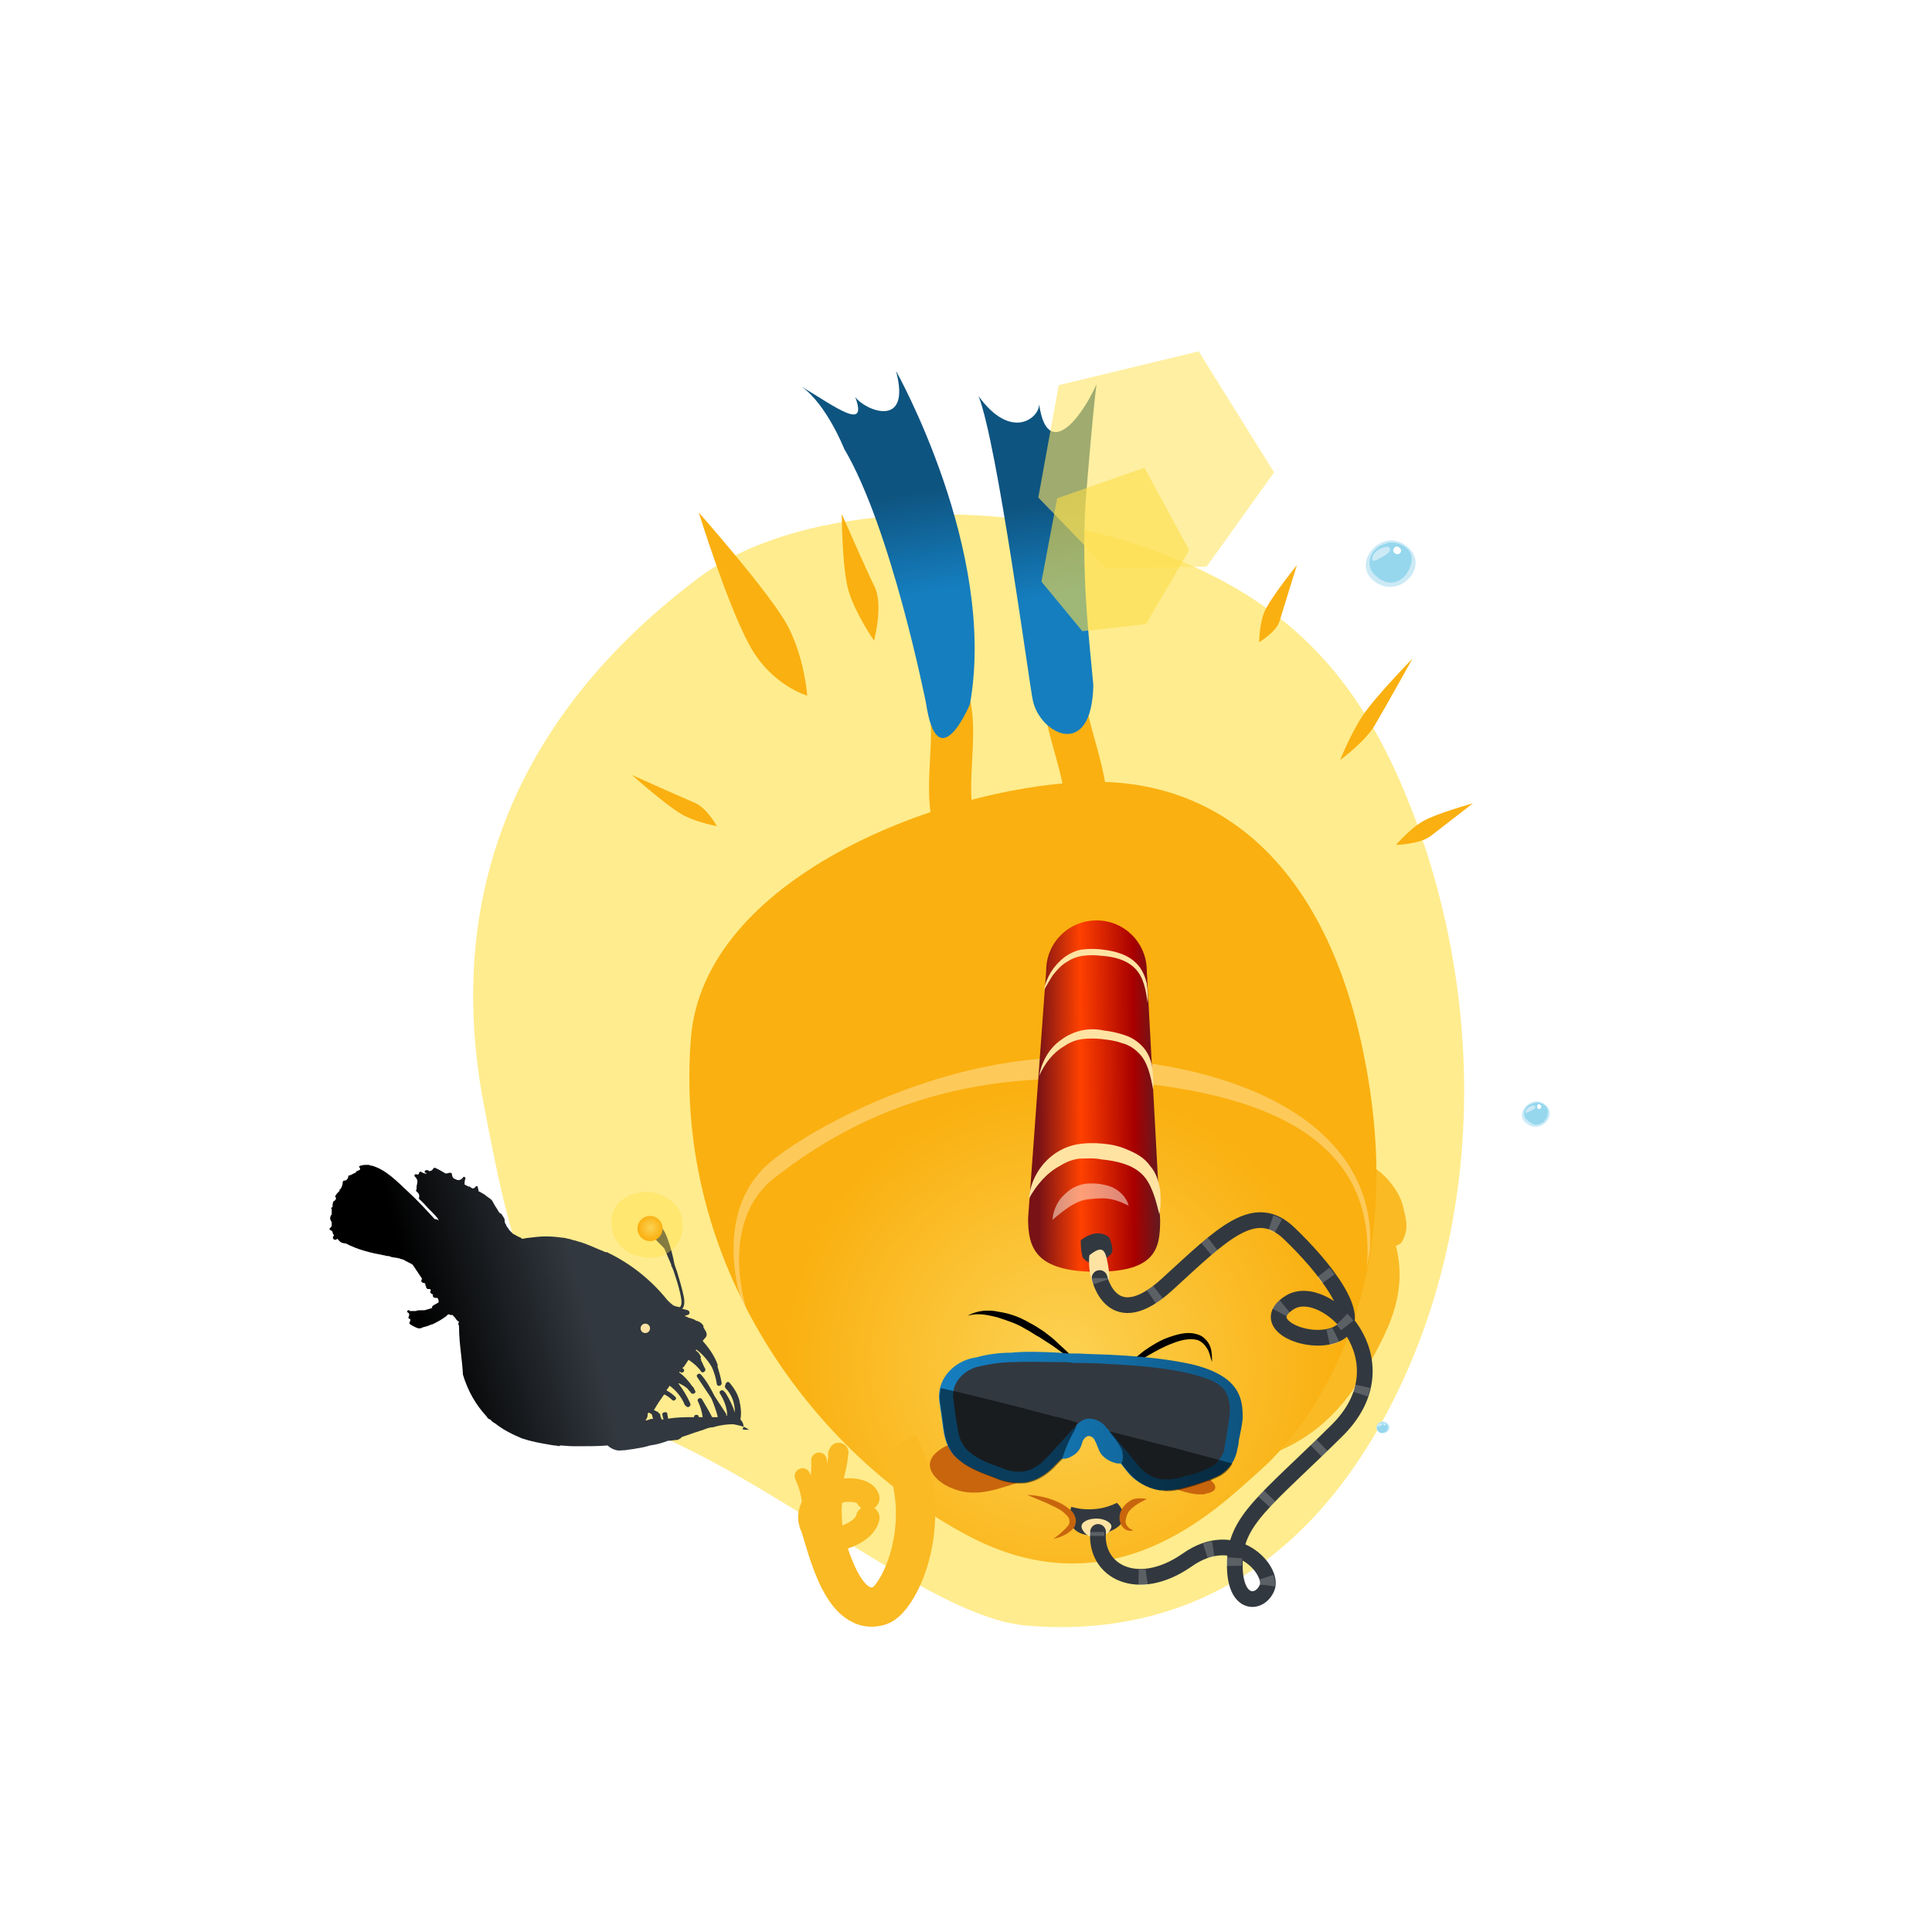<?xml version="1.0" encoding="utf-8"?>
<!-- Generator: Adobe Illustrator 22.0.0, SVG Export Plug-In . SVG Version: 6.00 Build 0)  -->
<svg version="1.1" id="mascotte" xmlns="http://www.w3.org/2000/svg" xmlns:xlink="http://www.w3.org/1999/xlink" x="0px" y="0px"
	 viewBox="0 0 245.8 245.8" style="enable-background:new 0 0 245.8 245.8;" xml:space="preserve">
<style type="text/css">
	.st0{opacity:0.6;}
	.st1{fill-rule:evenodd;clip-rule:evenodd;fill:#FFDF43;}
	.st2{fill-rule:evenodd;clip-rule:evenodd;fill:url(#SVGID_1_);}
	.st3{fill-rule:evenodd;clip-rule:evenodd;fill:#FAB010;}
	.st4{fill-rule:evenodd;clip-rule:evenodd;fill:#157EBF;}
	.st5{opacity:0.6;fill:#FFE565;}
	.st6{opacity:0.6;fill:#FCDE48;}
	.st7{fill-rule:evenodd;clip-rule:evenodd;fill:#AA5D0A;}
	.st8{fill-rule:evenodd;clip-rule:evenodd;fill:#FDFEFE;}
	.st9{fill:#C8650D;}
	.st10{fill-rule:evenodd;clip-rule:evenodd;fill:#C8650D;}
	.st11{fill-rule:evenodd;clip-rule:evenodd;}
	.st12{clip-path:url(#SVGID_4_);}
	.st13{clip-path:url(#SVGID_5_);}
	.st14{fill:none;stroke:#FFFFFF;stroke-width:4;stroke-miterlimit:10;}
	.st15{fill:none;stroke:#FFFFFF;stroke-width:0.75;stroke-miterlimit:10;}
	.st16{fill:none;stroke:#FFFFFF;stroke-width:2;stroke-miterlimit:10;}
	.st17{fill:none;stroke:#FFFFFF;stroke-width:1.75;stroke-miterlimit:10;}
	.st18{fill:none;stroke:#FFFFFF;stroke-width:0.25;stroke-miterlimit:10;}
	.st19{clip-path:url(#SVGID_8_);}
	.st20{clip-path:url(#SVGID_9_);}
	.st21{fill-rule:evenodd;clip-rule:evenodd;fill:url(#SVGID_10_);}
	.st22{clip-path:url(#SVGID_13_);}
	.st23{clip-path:url(#SVGID_14_);}
	.st24{clip-path:url(#SVGID_17_);}
	.st25{clip-path:url(#SVGID_18_);}
	.st26{fill-rule:evenodd;clip-rule:evenodd;fill:url(#SVGID_19_);}
	.st27{clip-path:url(#SVGID_22_);}
	.st28{clip-path:url(#SVGID_23_);}
	.st29{clip-path:url(#SVGID_26_);}
	.st30{clip-path:url(#SVGID_27_);}
	.st31{fill:none;}
	.st32{fill:#4D2200;}
	.st33{fill:#3B5172;}
	.st34{fill:#60BFBB;}
	.st35{fill:#B3E5E2;}
	.st36{fill:#9BFFF8;}
	.st37{fill:url(#XMLID_7_);}
	.st38{fill:url(#XMLID_8_);}
	.st39{fill:url(#XMLID_9_);}
	.st40{fill:url(#XMLID_10_);}
	.st41{fill:url(#XMLID_11_);}
	.st42{fill:url(#XMLID_12_);}
	.st43{fill:url(#XMLID_13_);}
	.st44{fill:url(#XMLID_15_);}
	.st45{fill:url(#XMLID_16_);}
	.st46{fill:url(#XMLID_18_);}
	.st47{fill:url(#XMLID_20_);}
	.st48{fill:url(#XMLID_21_);}
	.st49{fill:url(#XMLID_22_);}
	.st50{fill:url(#XMLID_23_);}
	.st51{fill:url(#XMLID_25_);}
	.st52{fill:url(#XMLID_26_);}
	.st53{fill:url(#XMLID_27_);}
	.st54{fill-rule:evenodd;clip-rule:evenodd;fill:url(#SVGID_28_);}
	.st55{fill:#C95534;}
	.st56{fill:url(#SVGID_29_);}
	.st57{fill:#A2CBF1;}
	.st58{fill:#157EBF;}
	.st59{clip-path:url(#SVGID_31_);fill:none;stroke:#2B89E0;stroke-width:2.863;stroke-miterlimit:10;}
	.st60{fill:url(#SVGID_32_);}
	.st61{clip-path:url(#SVGID_34_);fill:none;stroke:#2B89E0;stroke-width:2.863;stroke-miterlimit:10;}
	.st62{fill:#CC5D3F;}
	.st63{fill:#FFC66B;}
	.st64{fill:#FFE3A3;}
	.st65{fill:#2B89E0;}
	.st66{fill-rule:evenodd;clip-rule:evenodd;fill:#FAB315;}
	.st67{clip-path:url(#SVGID_37_);}
	.st68{clip-path:url(#SVGID_38_);}
	.st69{clip-path:url(#SVGID_41_);}
	.st70{clip-path:url(#SVGID_42_);}
	.st71{fill-rule:evenodd;clip-rule:evenodd;fill:url(#SVGID_43_);}
	.st72{clip-path:url(#SVGID_46_);}
	.st73{clip-path:url(#SVGID_47_);}
	.st74{clip-path:url(#SVGID_50_);}
	.st75{clip-path:url(#SVGID_51_);}
	.st76{fill-rule:evenodd;clip-rule:evenodd;fill:url(#SVGID_52_);}
	.st77{fill-rule:evenodd;clip-rule:evenodd;fill:#42433E;}
	.st78{clip-path:url(#SVGID_54_);}
	.st79{fill-rule:evenodd;clip-rule:evenodd;fill:#FFFFFF;}
	.st80{clip-path:url(#SVGID_57_);}
	.st81{clip-path:url(#SVGID_58_);}
	.st82{clip-path:url(#SVGID_61_);}
	.st83{clip-path:url(#SVGID_62_);}
	.st84{fill-rule:evenodd;clip-rule:evenodd;fill:url(#SVGID_63_);}
	.st85{clip-path:url(#SVGID_65_);}
	.st86{fill:#FAB010;}
	.st87{clip-path:url(#SVGID_68_);}
	.st88{clip-path:url(#SVGID_69_);}
	.st89{clip-path:url(#SVGID_72_);}
	.st90{clip-path:url(#SVGID_73_);}
	.st91{fill-rule:evenodd;clip-rule:evenodd;fill:url(#SVGID_74_);}
	.st92{fill:#AA5D0A;}
	.st93{clip-path:url(#SVGID_77_);}
	.st94{clip-path:url(#SVGID_78_);}
	.st95{clip-path:url(#SVGID_81_);}
	.st96{clip-path:url(#SVGID_82_);}
	.st97{fill-rule:evenodd;clip-rule:evenodd;fill:url(#SVGID_83_);}
	.st98{fill-rule:evenodd;clip-rule:evenodd;fill:#E9AB48;}
	.st99{fill-rule:evenodd;clip-rule:evenodd;fill:#AA2C0A;}
	.st100{fill-rule:evenodd;clip-rule:evenodd;fill:#FFE565;}
	.st101{fill-rule:evenodd;clip-rule:evenodd;fill:#753E22;}
	.st102{fill-rule:evenodd;clip-rule:evenodd;fill:#3CB13C;}
	.st103{clip-path:url(#SVGID_86_);}
	.st104{clip-path:url(#SVGID_87_);}
	.st105{clip-path:url(#SVGID_90_);}
	.st106{clip-path:url(#SVGID_91_);}
	.st107{fill-rule:evenodd;clip-rule:evenodd;fill:url(#SVGID_92_);}
	.st108{clip-path:url(#SVGID_95_);}
	.st109{clip-path:url(#SVGID_96_);}
	.st110{clip-path:url(#SVGID_99_);}
	.st111{clip-path:url(#SVGID_100_);}
	.st112{fill-rule:evenodd;clip-rule:evenodd;fill:url(#SVGID_101_);}
	.st113{fill:#A7A89E;}
	.st114{fill:none;stroke:#A7A89E;stroke-width:0.25;stroke-miterlimit:10;}
	.st115{fill:#FDBA1D;}
	.st116{fill:#FFFFFF;}
	.st117{fill:#42433E;}
	.st118{fill:#2B2B28;}
	.st119{fill:#111110;}
	.st120{clip-path:url(#SVGID_104_);}
	.st121{clip-path:url(#SVGID_105_);}
	.st122{clip-path:url(#SVGID_108_);}
	.st123{clip-path:url(#SVGID_109_);}
	.st124{fill-rule:evenodd;clip-rule:evenodd;fill:#33383F;}
	.st125{fill:#272E35;}
	.st126{fill-rule:evenodd;clip-rule:evenodd;fill:url(#SVGID_110_);}
	.st127{fill-rule:evenodd;clip-rule:evenodd;fill:#434E5B;}
	.st128{opacity:0.5;fill-rule:evenodd;clip-rule:evenodd;fill:#FDFEFE;}
	.st129{fill-rule:evenodd;clip-rule:evenodd;fill:#FF4100;}
	.st130{fill-rule:evenodd;clip-rule:evenodd;fill:#7A1A00;}
	.st131{fill-rule:evenodd;clip-rule:evenodd;fill:#11A700;}
	.st132{fill-rule:evenodd;clip-rule:evenodd;fill:#165500;}
	.st133{fill-rule:evenodd;clip-rule:evenodd;fill:#0072CC;}
	.st134{fill-rule:evenodd;clip-rule:evenodd;fill:#00446F;}
	.st135{fill-rule:evenodd;clip-rule:evenodd;fill:url(#SVGID_111_);}
	.st136{fill-rule:evenodd;clip-rule:evenodd;fill:url(#SVGID_112_);}
	.st137{fill-rule:evenodd;clip-rule:evenodd;fill:#FCCF4E;}
	.st138{clip-path:url(#SVGID_115_);}
	.st139{clip-path:url(#SVGID_116_);}
	.st140{fill:none;stroke:#FFFFFF;stroke-width:3.358;stroke-miterlimit:10;}
	.st141{fill:none;stroke:#FFFFFF;stroke-width:0.63;stroke-miterlimit:10;}
	.st142{fill:none;stroke:#FFFFFF;stroke-width:1.679;stroke-miterlimit:10;}
	.st143{fill:none;stroke:#FFFFFF;stroke-width:1.469;stroke-miterlimit:10;}
	.st144{fill:none;stroke:#FFFFFF;stroke-width:0.21;stroke-miterlimit:10;}
	.st145{clip-path:url(#SVGID_119_);}
	.st146{clip-path:url(#SVGID_120_);}
	.st147{fill-rule:evenodd;clip-rule:evenodd;fill:none;stroke:#AA5D0A;stroke-width:0.965;stroke-miterlimit:10;}
	.st148{fill-rule:evenodd;clip-rule:evenodd;fill:#272E35;}
	.st149{fill:#33383F;}
	.st150{fill-rule:evenodd;clip-rule:evenodd;fill:url(#SVGID_121_);}
	.st151{fill:#4F0000;}
	.st152{fill:url(#SVGID_122_);}
	.st153{clip-path:url(#SVGID_124_);}
	.st154{fill:#EF7031;}
	.st155{fill:#F9CC02;}
	.st156{fill:#929497;}
	.st157{fill:#FF4100;}
	.st158{fill:#231F20;}
	.st159{fill:#B3B3B3;}
	.st160{fill:#58595B;}
	.st161{fill-rule:evenodd;clip-rule:evenodd;fill:#FAB212;}
	.st162{fill-rule:evenodd;clip-rule:evenodd;fill:url(#SVGID_125_);}
	.st163{clip-path:url(#SVGID_128_);}
	.st164{clip-path:url(#SVGID_129_);}
	.st165{fill:none;stroke:#FFFFFF;stroke-width:3.772;stroke-miterlimit:10;}
	.st166{fill:none;stroke:#FFFFFF;stroke-width:0.707;stroke-miterlimit:10;}
	.st167{fill:none;stroke:#FFFFFF;stroke-width:1.886;stroke-miterlimit:10;}
	.st168{fill:none;stroke:#FFFFFF;stroke-width:1.65;stroke-miterlimit:10;}
	.st169{fill:none;stroke:#FFFFFF;stroke-width:0.236;stroke-miterlimit:10;}
	.st170{clip-path:url(#SVGID_132_);}
	.st171{clip-path:url(#SVGID_133_);}
	.st172{fill:#FFD28C;}
	.st173{fill:#EEB96C;}
	.st174{fill:#DB84B5;}
	.st175{fill:#62B146;}
	.st176{fill:#A9C63D;}
	.st177{fill:#957F4B;}
	.st178{fill:#AD9568;}
	.st179{fill:#825F26;}
	.st180{fill:#CE7829;}
	.st181{fill:#AC5A26;}
	.st182{fill-rule:evenodd;clip-rule:evenodd;fill:none;stroke:#EAA211;stroke-width:5;stroke-miterlimit:10;}
	.st183{fill-rule:evenodd;clip-rule:evenodd;fill:url(#SVGID_134_);}
	.st184{fill:#FA852D;}
	.st185{fill:#F5752A;}
	.st186{fill:#F99E29;}
	.st187{fill-rule:evenodd;clip-rule:evenodd;fill:none;stroke:#FABA24;stroke-width:5;stroke-miterlimit:10;}
	.st188{fill-rule:evenodd;clip-rule:evenodd;fill:#EAA211;}
	.st189{fill-rule:evenodd;clip-rule:evenodd;fill:#FABA24;}
	.st190{fill:url(#SVGID_135_);}
	.st191{fill:url(#SVGID_136_);}
	.st192{filter:url(#Adobe_OpacityMaskFilter);}
	.st193{filter:url(#Adobe_OpacityMaskFilter_1_);}
	.st194{mask:url(#SVGID_137_);fill:url(#SVGID_138_);}
	.st195{opacity:0.14;fill:url(#SVGID_139_);}
	.st196{filter:url(#Adobe_OpacityMaskFilter_2_);}
	.st197{filter:url(#Adobe_OpacityMaskFilter_3_);}
	.st198{mask:url(#SVGID_140_);fill:url(#SVGID_141_);}
	.st199{opacity:0.14;fill:url(#SVGID_142_);}
	.st200{fill:url(#SVGID_143_);}
	.st201{fill:url(#SVGID_144_);}
	.st202{fill:url(#SVGID_145_);}
	.st203{fill:url(#SVGID_146_);}
	.st204{fill:#CBEAF6;}
	.st205{fill:#96D7ED;}
	.st206{fill:#F06888;}
	.st207{fill:#F395BE;}
	.st208{fill:#C84C27;}
	.st209{fill:#F16822;}
	.st210{fill:#F37940;}
	.st211{fill:#F37B4C;}
	.st212{fill:#4C3427;}
	.st213{fill:#9F3022;}
	.st214{fill-rule:evenodd;clip-rule:evenodd;fill:url(#SVGID_147_);}
	
		.st215{fill-rule:evenodd;clip-rule:evenodd;fill:none;stroke:#FAB010;stroke-width:10.343;stroke-linecap:round;stroke-linejoin:round;stroke-miterlimit:10;}
	
		.st216{fill-rule:evenodd;clip-rule:evenodd;fill:none;stroke:#FAB010;stroke-width:11;stroke-linecap:round;stroke-linejoin:round;stroke-miterlimit:10;}
	.st217{clip-path:url(#SVGID_150_);}
	.st218{clip-path:url(#SVGID_151_);}
	.st219{fill:none;stroke:#FFFFFF;stroke-width:4.33;stroke-miterlimit:10;}
	.st220{fill:none;stroke:#FFFFFF;stroke-width:0.812;stroke-miterlimit:10;}
	.st221{fill:none;stroke:#FFFFFF;stroke-width:2.165;stroke-miterlimit:10;}
	.st222{fill:none;stroke:#FFFFFF;stroke-width:1.894;stroke-miterlimit:10;}
	.st223{fill:none;stroke:#FFFFFF;stroke-width:0.271;stroke-miterlimit:10;}
	.st224{clip-path:url(#SVGID_154_);}
	.st225{clip-path:url(#SVGID_155_);}
	.st226{fill:none;stroke:#A7A89E;stroke-width:0.28;stroke-miterlimit:10;}
	
		.st227{fill-rule:evenodd;clip-rule:evenodd;fill:none;stroke:#FFFFFF;stroke-width:0.75;stroke-linecap:round;stroke-miterlimit:10;}
	.st228{fill-rule:evenodd;clip-rule:evenodd;fill:none;stroke:#FFFFFF;stroke-width:2.519;stroke-miterlimit:10;}
	.st229{fill:#4F2706;}
	.st230{opacity:0.25;fill:#FFFFFF;}
	.st231{fill-rule:evenodd;clip-rule:evenodd;fill:#A7A89E;}
	.st232{fill-rule:evenodd;clip-rule:evenodd;fill:none;stroke:#42433E;stroke-width:0.964;stroke-miterlimit:10;}
	.st233{opacity:0.5;fill:url(#SVGID_156_);}
	.st234{fill:#AEAFA3;}
	.st235{fill-rule:evenodd;clip-rule:evenodd;fill:url(#SVGID_157_);}
	.st236{fill:url(#SVGID_158_);}
	.st237{opacity:0.4;}
	.st238{fill:url(#SVGID_159_);}
	.st239{fill-rule:evenodd;clip-rule:evenodd;fill:none;stroke:#FAB011;stroke-width:5.362;stroke-miterlimit:10;}
	
		.st240{fill-rule:evenodd;clip-rule:evenodd;fill:none;stroke:#FABA24;stroke-width:3;stroke-linecap:round;stroke-linejoin:round;stroke-miterlimit:10;}
	
		.st241{fill-rule:evenodd;clip-rule:evenodd;fill:none;stroke:#FABA24;stroke-width:2;stroke-linecap:round;stroke-linejoin:round;stroke-miterlimit:10;}
	
		.st242{fill-rule:evenodd;clip-rule:evenodd;fill:none;stroke:#FABA24;stroke-width:2.5;stroke-linecap:round;stroke-linejoin:round;stroke-miterlimit:10;}
	.st243{fill-rule:evenodd;clip-rule:evenodd;fill:url(#SVGID_160_);}
	.st244{fill-rule:evenodd;clip-rule:evenodd;fill:url(#SVGID_161_);}
	.st245{opacity:0.5;fill:#FFE3A3;}
	.st246{fill-rule:evenodd;clip-rule:evenodd;fill:#32383F;}
	.st247{fill:#32383F;}
	.st248{fill:url(#SVGID_162_);}
	.st249{filter:url(#Adobe_OpacityMaskFilter_4_);}
	.st250{filter:url(#Adobe_OpacityMaskFilter_5_);}
	.st251{mask:url(#SVGID_163_);fill:url(#SVGID_164_);}
	.st252{opacity:0.5;fill:url(#SVGID_165_);}
	.st253{filter:url(#Adobe_OpacityMaskFilter_6_);}
	.st254{filter:url(#Adobe_OpacityMaskFilter_7_);}
	.st255{mask:url(#SVGID_166_);fill:url(#SVGID_167_);}
	.st256{opacity:0.5;fill:url(#SVGID_168_);}
	.st257{fill:url(#SVGID_169_);}
	.st258{opacity:0.5;}
	.st259{fill:#FFFDF0;}
	.st260{fill-rule:evenodd;clip-rule:evenodd;fill:none;stroke:#32383F;stroke-width:2;stroke-linecap:round;stroke-miterlimit:10;}
	.st261{opacity:0.2;}
	.st262{fill:none;stroke:#FDFEFE;stroke-width:2;stroke-miterlimit:10;}
	.st263{fill:none;stroke:#FDFEFE;stroke-width:2;stroke-miterlimit:10;stroke-dasharray:1.03,8.241;}
</style>
<g id="Shape_9_15_" class="st0">
	<g>
		<path class="st1" d="M179.6,103c-6.7-17.3-16.1-27-33.4-33.2c-17.2-6.2-43.6-6.5-57.3,3.7c-12.9,9.7-34.4,30.6-27.3,67.3
			c3,15.4,6.2,34.5,23.5,42.4c16.8,7.7,34,22.5,45.3,23.6c14.3,1.3,34.1-2.8,47.1-29.1C188.4,155.7,189.2,128,179.6,103z"/>
	</g>
</g>
<path class="st189" d="M170.6,159.8c-4.1,2.2-6.4,1.3-1.6-3.5c-0.2-0.6-0.5-1.2-0.8-2.1c-1.6-5.4-0.1-8.2-0.1-8.2s1.6-1.6,2.1,0
	c0.5,1.6,0.9,5.8,0.9,5.8s-0.5-4,0.6-4.1c3.4-0.3,6.4,3.7,6.8,5.8c0.5,2,0.7,2.9-0.1,4.4c-0.2,0.5-1.1,0.8-2.2,0.8
	C177.1,160.5,171.6,163,170.6,159.8z"/>
<path class="st187" d="M161,182.6c6.2-2.4,9.3-6.9,11.9-11.9c2.7-5,3.6-8.7,1.5-14"/>
<radialGradient id="SVGID_1_" cx="137.478" cy="92.662" r="35.476" gradientTransform="matrix(0.991 0.137 -0.137 0.991 11.613 62.862)" gradientUnits="userSpaceOnUse">
	<stop  offset="0" style="stop-color:#FCD253"/>
	<stop  offset="1" style="stop-color:#FAB010"/>
</radialGradient>
<path class="st2" d="M174.3,138.7c-4.2-28.3-19-40-36.6-39.2c-18.3,0.8-48.2,12.3-49.8,32.6c-2.3,29,15.8,52.9,35.1,63.2
	c18.7,10,31.9-3.4,37.4-8.3C165.4,182.6,178.5,167,174.3,138.7z"/>
<g>
	<g>
		<g>
			<linearGradient id="SVGID_4_" gradientUnits="userSpaceOnUse" x1="73.727" y1="163.865" x2="53.561" y2="169.198">
				<stop  offset="0" style="stop-color:#32383F"/>
				<stop  offset="1" style="stop-color:#000000"/>
			</linearGradient>
			<path style="fill:url(#SVGID_4_);" d="M94.5,181.7c0.1,0,0.1-0.1,0.1-0.2c0-0.4-0.2-0.7-0.4-0.9c0.1-0.6,0.1-1.1,0-1.7
				c0-0.2-0.1-0.4-0.1-0.6c0,0,0,0,0,0c-0.2-0.9-0.7-1.7-1.3-2.4c-0.2-0.2-0.5,0-0.5,0.3c-0.1,0.1-0.1,0.2,0,0.4
				c0.8,0.8,1.2,1.9,1.2,3.1c-0.3-0.9-0.7-1.7-1.2-2.5c0,0,0,0,0,0c-0.1-0.1-0.1-0.1-0.2-0.2c0,0-0.1-0.1-0.1-0.1
				c-0.2-0.1-0.6,0.1-0.4,0.4c0.5,0.8,0.8,1.6,0.9,2.4c0,0.1,0,0.3,0,0.4c0,0-0.1,0-0.1,0c0-0.1,0-0.1,0-0.2c-0.5-0.8-1-1.5-1.5-2.3
				c-0.5-1-1-1.9-1.7-2.7c0,0-0.1-0.1-0.1-0.1c-0.2-0.1-0.6,0.1-0.4,0.4c0.6,0.9,1.2,1.8,1.8,2.7c0.3,0.7,0.6,1.5,0.8,2.3
				c0,0,0,0,0,0.1c-0.1,0-0.2,0-0.4,0c-0.1,0-0.2,0-0.3,0c0,0,0,0,0,0c-0.4-0.8-0.9-1.6-1.3-2.3c-0.2-0.3-0.7,0-0.5,0.3
				c0.3,0.6,0.5,1.3,0.6,2c0,0,0,0-0.1,0c0,0,0,0,0,0c0,0,0,0,0,0c-0.1,0-0.3,0-0.4,0c0,0,0,0,0,0c0-0.2-0.1-0.3-0.3-0.3
				c-0.2,0-0.3,0.1-0.3,0.3c-1.1,0-2.2,0-3.3,0.2c0-0.2-0.1-0.4-0.1-0.6c0-0.2-0.2-0.3-0.4-0.2c-0.2,0-0.3,0.2-0.2,0.4
				c0,0.2,0.1,0.3,0.1,0.5c-0.1,0-0.1,0-0.2,0c-0.1-0.2-0.2-0.4-0.2-0.6c0-0.1-0.1-0.2-0.2-0.2c0-0.1-0.1-0.2-0.2-0.2l-0.4-0.2
				c0.4-0.7,0.8-1.3,1.3-2c0.4,0.2,0.7,0.4,1,0.7c0.3,0.3,0.7-0.2,0.4-0.4c-0.3-0.3-0.7-0.6-1.1-0.8c0-0.1,0.1-0.1,0.1-0.2
				c0,0,0.1-0.1,0.1-0.1c0,0,0,0,0,0c0.1-0.1,0.1-0.2,0.2-0.3c0,0,0,0,0,0c0.8,0.6,1.5,1.4,1.9,2.4c0,0.1,0.1,0.1,0.2,0.2
				c0.2,0.3,0.7,0,0.5-0.4c-0.4-0.9-0.9-1.7-1.5-2.5l0.1,0c0.4,0.2,0.8,0.4,1.1,0.7c0.1,0.2,0.3,0.3,0.4,0.5c0.2,0.3,0.8,0,0.5-0.3
				c0-0.1-0.1-0.2-0.1-0.2c0-0.1,0-0.1-0.1-0.2c0,0-0.1-0.1-0.1-0.1c-0.5-0.7-1-1.3-1.7-1.8c0,0,0.1-0.1,0.1-0.1c0,0,0,0,0,0
				c0,0,0.1,0.1,0.1,0.1c0.1,0.1,0.3,0,0.4-0.1c0,0,0,0,0.1,0c0,0,0,0-0.1,0c0,0,0,0,0,0c0.1-0.2,0-0.3-0.1-0.4l-0.1,0
				c0-0.1,0.1-0.1,0.2-0.2c0,0,0,0,0,0c0.2-0.3,0.4-0.6,0.6-0.9c0.6,0.4,1.2,0.9,1.6,1.5c0.2,0.3,0.7-0.1,0.5-0.4
				c-0.2-0.3-0.3-0.7-0.5-1c0,0,0,0,0-0.1c0-0.1-0.1-0.2-0.1-0.2c0.1-0.1,0.1-0.2,0-0.3c-0.1-0.3-0.3-0.5-0.6-0.7
				c0,0,0.1-0.1,0.1-0.1c0.8,0.6,1.5,1.4,2,2.3c0.3,0.7,0.5,1.4,0.6,2.1c0.1,0.4,0.7,0.2,0.6-0.2c-0.1-0.7-0.3-1.3-0.5-2
				c0-0.1,0-0.1,0-0.2c0,0,0-0.1,0-0.1c-0.4-1.1-1.1-2.1-1.9-3c0.1-0.2,0.3-0.3,0.4-0.5c0.2-0.2,0.1-0.6-0.1-0.9
				c-0.1-0.1-0.1-0.2-0.2-0.3c0,0,0-0.1,0-0.2c-0.2-0.4-0.6-0.6-1-0.7c-0.1-0.1-0.3-0.2-0.4-0.2c-0.2-0.1-0.4-0.1-0.6-0.2
				c-0.1-0.1-0.3-0.1-0.4-0.2c0.1,0,0.3-0.1,0.4-0.1c0.3-0.1,0.3-0.5,0-0.6c-0.2-0.1-0.5-0.1-0.7-0.2c0,0,0-0.1,0.1-0.1
				c0.2-0.4,0.2-0.9,0.1-1.4c-0.2-1-0.5-2-0.8-3c-0.1-0.4-0.3-0.8-0.4-1.2c-0.2-1.1-0.5-2.2-0.9-3.3c-0.2-0.5-0.4-1-0.8-1.4
				c-0.3-0.3-0.9-0.5-1.3-0.4c0,0-0.1,0-0.1,0.1c-0.4,0.2-0.4,0.7-0.1,1c0.3,0.4,0.7,0.7,1,1.1c0.3,0.3,0.6,0.6,0.9,0.9
				c0.3,0.7,0.6,1.4,0.9,2.1c0,0,0,0.1,0,0.1c0,0.1,0,0.1,0.1,0.2c0.1,0.2,0.1,0.3,0.2,0.5c0.3,0.9,0.6,1.8,0.8,2.7
				c0.1,0.5,0.4,1.5,0,1.9c-0.2,0-0.4-0.1-0.5-0.1c-0.1,0-0.2-0.1-0.3-0.1c-0.3-0.2-0.6-0.5-0.8-0.7c-2-2.5-4.6-4.6-7.5-6
				c-0.1-0.1-0.2-0.1-0.4-0.1c-0.2-0.1-0.4-0.2-0.7-0.3c-0.2-0.1-0.5-0.2-0.7-0.3c-0.7-0.3-1.4-0.6-2.2-0.8
				c-0.2-0.1-0.5-0.1-0.7-0.2c-0.3-0.1-0.5-0.1-0.8-0.2c0,0,0,0,0,0c-0.8-0.1-1.6-0.2-2.4-0.2c0,0,0,0,0,0c0,0,0,0,0,0
				c-0.8,0-1.6,0.1-2.4,0.2c-0.2,0-0.4,0.1-0.7,0.1c-0.1-0.1-0.2-0.2-0.3-0.2c-0.3-0.1-0.5-0.3-0.8-0.4c-0.2-0.2-0.4-0.4-0.5-0.5
				c-0.1-0.2-0.3-0.4-0.4-0.6c0-0.1,0-0.1-0.1-0.2c-0.1-0.2-0.1-0.3-0.1-0.5c0-0.2-0.2-0.4-0.3-0.6c-0.1-0.1-0.1-0.2-0.2-0.2
				c-0.2-0.1-0.3-0.3-0.4-0.5c-0.2-0.3-0.4-0.6-0.6-1c-0.1-0.2-0.3-0.4-0.5-0.5c-0.1-0.1-0.3-0.2-0.4-0.3c-0.2-0.2-0.5-0.3-0.8-0.5
				c0,0,0,0,0,0c0,0-0.1,0-0.1,0c0-0.2-0.1-0.4-0.1-0.5c0-0.2-0.2-0.3-0.3-0.1c-0.1,0.1-0.2,0.2-0.4,0.2c-0.1-0.1-0.2-0.1-0.3-0.2
				c0,0-0.1-0.1-0.1-0.1c0,0,0,0,0,0.1c-0.2-0.1-0.4-0.2-0.6-0.3c0-0.2,0-0.5,0.1-0.7c0.1-0.2-0.2-0.4-0.3-0.2
				c-0.2,0.3-0.5,0.4-0.8,0.3c-0.1-0.1-0.3-0.1-0.4-0.2c-0.1-0.1-0.2-0.3-0.2-0.5c0-0.1-0.1-0.2-0.2-0.2c-0.2,0-0.4,0.1-0.6,0.1
				c-0.4-0.2-0.8-0.5-1.3-0.7c-0.1-0.1-0.2,0-0.3,0.1c-0.1,0.2-0.3,0.3-0.5,0.3c-0.1-0.1-0.3-0.2-0.4-0.1c0,0,0,0-0.1,0
				c-0.1,0.1-0.1,0.3,0,0.3c0,0,0,0,0.1,0c0,0,0.1,0.1,0.1,0.1c0,0,0,0,0,0c0,0-0.1,0-0.1,0c0,0-0.1,0-0.1,0c-0.2,0-0.3-0.1-0.5-0.2
				c-0.1-0.1-0.3,0-0.3,0.2c0,0.1-0.2,0.2-0.3,0.1c-0.2-0.1-0.4,0.2-0.2,0.3c0.2,0.2,0.3,0.4,0.3,0.6c0,0.3-0.1,0.5-0.1,0.7
				c0,0.1,0,0.2,0,0.3c-0.1,0.1-0.1,0.2,0,0.3c0.3,0.2,0.4,0.5,0.3,0.8c0,0.1,0,0.2,0.1,0.2c0.1,0.1,0.2,0.2,0.3,0.3
				c0.1,0.1,0.2,0.2,0.3,0.3c0.5,0.6,1.1,1.1,1.6,1.7c0.1,0.1,0.2,0.3,0.2,0.4c0,0,0,0,0,0c-0.1-0.2-0.5-0.2-0.4-0.2c0,0,0,0-0.1,0
				c-1.1-1.2-2.2-2.4-3.4-3.5c-1.4-1.3-2.8-2.8-4.6-3.3c0,0-0.1,0-0.1,0c-0.1,0-0.2-0.1-0.3-0.1c0,0,0,0-0.1,0c0,0-0.1,0-0.1,0
				c0,0,0,0,0,0c-0.3,0-0.5,0-0.8,0.1c-0.2,0-0.3,0.2-0.1,0.3c0,0.1,0,0.1,0,0.2c-0.1,0.1-0.4,0.2-0.4,0.2c0,0-0.1,0-0.1,0
				c0,0,0,0,0,0.1c0,0,0,0,0.1,0l-0.6,0.3c-0.1,0.1-0.3,0.1-0.5,0.2c0,0,0,0,0,0c0,0,0,0,0,0.1c0,0,0,0,0,0.1
				c-0.1,0.2-0.2,0.4-0.5,0.4c-0.1,0-0.2,0.1-0.2,0.2c0,0.3-0.1,0.6-0.3,0.9c0,0-0.1,0-0.1,0c0,0.1,0,0.1,0,0.2
				c-0.2,0.2-0.4,0.4-0.5,0.6c-0.1,0.1-0.1,0.2,0,0.2c0.1,0.2,0,0.4-0.2,0.5c-0.1,0-0.1,0.1-0.1,0.1c-0.1,0.2-0.1,0.5-0.1,0.7
				c-0.1,0-0.1,0-0.2,0.1c0,0,0.1,0.1,0.1,0.1c0,0.2,0,0.5,0,0.7c-0.1,0.1-0.2,0.3-0.2,0.5c0,0.2,0.1,0.3,0.2,0.5c0,0.1,0,0.3,0,0.4
				c0,0.1-0.1,0.3-0.2,0.3c-0.1,0.1-0.1,0.2,0,0.3c0.1,0,0.2,0.1,0.3,0.2c0,0.2,0.1,0.3,0.2,0.5c0,0,0,0,0,0c-0.2,0.1-0.2,0.4,0,0.5
				c0.2,0.1,0.3,0,0.4-0.1c0.1,0.1,0.1,0.1,0.2,0.2c0.2,0.3,0.6,0.4,0.9,0.4c1.5,0.8,3.2,1.2,4.8,1.5c0,0,0,0,0,0
				c0.2,0,0.3,0.1,0.5,0.1c0,0,0,0,0,0c0.1,0,0.3,0,0.4,0.1c0.4,0.1,0.7,0.1,1.1,0.2c0.2,0.1,0.4,0.1,0.6,0.2
				c0.1,0.1,0.8,0.4,1.1,0.6c0.4,0.6,0.8,1.2,1.2,1.8c-0.1,0.1-0.2,0.4,0.1,0.5c0.1,0,0.1,0.1,0.2,0c0,0.1,0.1,0.1,0.1,0.1
				c0,0.1,0,0.3,0.1,0.3c0,0.1,0,0.2,0,0.2c0,0,0.1,0.1,0.1,0.1c0,0.1,0.1,0.1,0.2,0.1c0.1,0,0.1,0,0.2,0c0,0,0.1,0.1,0.1,0.1l0,0.1
				c0,0,0,0,0,0c-0.1,0.1-0.1,0.3,0.1,0.4c0.1,0.1,0.2,0.1,0.3,0c0,0,0,0,0,0c0,0-0.1,0-0.1,0.1c-0.1,0.1,0,0.3,0.1,0.4l0.1,0
				c0.1,0,0.2,0.1,0.3,0c0.1,0.1,0.2,0.2,0.2,0.4c0,0.1,0,0.1,0,0.1c0,0,0,0.1,0,0.1c-0.2,0.1-0.5,0.3-0.7,0.4
				c-0.1,0.1-0.2,0.2-0.1,0.3c-0.3,0.1-0.6,0.2-1,0.3c0,0,0,0,0,0c0,0,0,0,0,0c-0.1,0-0.2,0-0.2,0c0,0,0,0,0,0c-0.1,0-0.2,0-0.3,0
				c0,0,0,0,0,0c0,0,0,0,0,0c-0.2,0-0.4,0-0.6,0.1c-0.2,0-0.4,0-0.6,0c0,0,0,0-0.1,0c0,0,0,0,0,0c-0.1,0-0.1,0-0.1-0.1
				c0,0-0.1,0-0.1,0c-0.2,0-0.3,0.2-0.1,0.3c0.2,0.1,0.2,0.3,0.1,0.5c-0.1,0.1,0,0.3,0.1,0.3c0,0,0.1,0,0.1,0c0,0.1,0,0.2,0,0.3
				c-0.1,0-0.2,0.3,0,0.4c0.3,0.2,0.7,0.4,1,0.5c0,0,0.1,0,0.1,0c0,0,0,0,0.1,0c0.1,0,0.2,0,0.3-0.1c0.4-0.1,0.8-0.2,1.2-0.4
				c0,0,0,0,0.1,0c0.6-0.3,1.2-0.6,1.7-1c0,0,0.1,0,0.1-0.1c0.1,0,0.1-0.1,0.1-0.1c0.1-0.1,0.3-0.1,0.4,0c0,0,0,0,0,0l0.1,0
				c0.1,0,0.1,0,0.2,0l0,0c0,0.1,0.4,0.4,0.4,0.5c0.1,0.2,0.3,0.3,0.4,0.4c0,0.1-0.1,0.1-0.1,0.2c0,0.1,0.1,0.2,0.1,0.4
				c0,2.1,0.4,4.1,0.5,6.1c0.6,2,1.6,3.8,3,5.3c0.1,0.2,0.3,0.4,0.5,0.4c0.1,0.2,0.4,0.4,0.6,0.5c1,0.8,2.2,1.4,3.4,1.9
				c1.2,0.4,2.3,0.6,3.5,0.8c0.4,0.1,0.9,0.1,1.3,0.2c0,0,0,0,0-0.1c0,0,0,0-0.1,0c0.6,0,1.2,0.1,1.9,0.1c0,0,0,0,0,0
				c0.3,0,0.5,0,0.8,0c1.2,0,2.3,0,3.5-0.1c0.3,0.3,0.7,0.5,1.1,0.6c0.4,0.1,0.8,0,1.2,0c0.4-0.1,0.9-0.1,1.3-0.2
				c0.6-0.1,1.2-0.2,1.8-0.4c0.8-0.1,1.5-0.3,2.3-0.6c0,0,0.1,0,0.1,0c0.3,0,0.7-0.1,1-0.1c0.2,0,0.5-0.2,0.7-0.4
				c0.7-0.2,1.4-0.5,2.1-0.7c0.2-0.1,0.4-0.1,0.6-0.2c0.2-0.1,0.4-0.1,0.5-0.2c0.2,0,0.3-0.1,0.5-0.1c0,0,0,0,0,0
				c0.1,0,0.3,0,0.5-0.1c0.8-0.2,1.5-0.3,2.3-0.3c0.5,0.1,1,0.2,1.5,0.4c0.2,0.1,0.3,0.2,0.5,0.3C94.4,181.9,94.5,181.9,94.5,181.7z
				 M83.1,180.5c-0.3,0-0.5,0.1-0.8,0.2c0,0,0-0.1,0-0.1c0,0,0,0.1,0,0.1c-0.1,0-0.1,0-0.2,0c0.1-0.1,0.2-0.2,0.2-0.3
				c0.1-0.2,0.1-0.3,0.1-0.5c0-0.1,0.1-0.1,0.1-0.2c0,0,0,0,0,0l0.4,0.2c0,0,0,0,0,0c0,0,0,0,0,0C83,180.1,83,180.3,83.1,180.5z"/>
		</g>
	</g>
	<circle class="st64" cx="82.1" cy="169" r="0.6"/>
	<g id="Shape_9_32_" class="st237">
		<g>
			<path class="st1" d="M86.7,154.7c-0.3-1.1-1-1.9-2.4-2.6c-1.4-0.7-3.1-0.5-4.2,0c-1.1,0.5-2.4,1.4-2.3,3.6
				c0.1,2.3,1.7,3.7,3.3,4.1c1.2,0.3,2.9,0.5,4.4-0.8C86.7,158,87.1,156.4,86.7,154.7z"/>
		</g>
	</g>
	
		<radialGradient id="SVGID_5_" cx="81.371" cy="150.862" r="1.6" gradientTransform="matrix(0.976 0.216 -0.216 0.976 35.928 -8.615)" gradientUnits="userSpaceOnUse">
		<stop  offset="0" style="stop-color:#FCD253"/>
		<stop  offset="1" style="stop-color:#FAB010"/>
	</radialGradient>
	<circle style="fill:url(#SVGID_5_);" cx="82.7" cy="156.3" r="1.6"/>
</g>
<path class="st3" d="M187.4,102.2c0,0-4.7,1.3-6.4,2.3c-1.7,1-3.4,3-3.4,3s3.2-0.1,4.5-1.2C183.4,105.3,187.4,102.2,187.4,102.2z"/>
<path class="st3" d="M179.7,83.8c0,0-4.7,4.8-6.3,7.2c-1.6,2.4-2.9,5.7-2.9,5.7s3.4-2.5,4.5-4.6C176.2,90.1,179.7,83.8,179.7,83.8z"
	/>
<path class="st3" d="M107.1,65.4c0,0,0,7,0.9,9.9c0.9,2.9,3.2,6.2,3.2,6.2s1.2-4.4,0.1-6.8C110.2,72.5,107.1,65.4,107.1,65.4z"/>
<path class="st3" d="M165,71.9c0,0-3.5,4.3-4.2,6.1c-0.6,1.6-0.6,3.7-0.6,3.7s2.2-1.3,2.6-2.7C163.1,78,165,71.9,165,71.9z"/>
<path class="st3" d="M80.4,98.6c0,0,4.7,4.2,6.7,5.2c1.8,0.9,4.1,1.3,4.1,1.3s-1.3-2.4-2.9-3C87.1,101.6,80.4,98.6,80.4,98.6z"/>
<path class="st3" d="M88.9,65.2c0,0,3.5,11.3,6.3,16.6c2.8,5.4,7.5,6.7,7.5,6.7s-0.3-4.7-2.5-8.9C98,75.5,88.9,65.2,88.9,65.2z"/>
<path class="st239" d="M120.3,88.1c2.2,4.9-1,13.3,1.8,18.3"/>
<path class="st239" d="M135.6,86.6c-1.1,5.2,3.9,12.8,2.2,18.3"/>
<g>
	<path class="st187" d="M114.3,183.8c5,9.2,0.2,19.7-2.4,20.5c-5.2,1.6-7-9.4-7.8-10.8c-0.3-1.1,0.7-2.2,0.7-2.2"/>
	<path class="st240" d="M110.4,190.6c-0.3-1.1-2.9-1.3-4-0.7c-1,0.5-0.8,2.1-0.8,3.2c0.1,1.1,0,1.9,0.7,2.8c0,0,3.6-0.7,4.1-2.8"/>
	<path class="st241" d="M103.2,191.1c0.8-1.6,1.1-3.5,1-5.3"/>
	<path class="st241" d="M103.1,193.1c0.1-1.8-0.2-3.6-1-5.3"/>
	<path class="st242" d="M104.1,192.7c1.4-2.4,2.3-5.1,2.6-7.9c0,0.1,0,0.1-0.1,0.2"/>
</g>
<linearGradient id="SVGID_8_" gradientUnits="userSpaceOnUse" x1="115.594" y1="61.173" x2="111.94" y2="84.317" gradientTransform="matrix(0.948 -0.32 0.32 0.948 -16.192 42.194)">
	<stop  offset="0" style="stop-color:#0E5480"/>
	<stop  offset="0.547" style="stop-color:#157EBF"/>
</linearGradient>
<path style="fill-rule:evenodd;clip-rule:evenodd;fill:url(#SVGID_8_);" d="M117.8,89.4c0,0-4.4-22.2-10.4-32.3c0,0-2.2-5.6-5.4-7.9
	c4.2,2.5,8.5,5.8,6.8,1.3c1.2,1.7,7.2,4.2,5.2-3.3c0,0,12.9,22.9,9.4,42.4C123.4,89.6,119.3,99.4,117.8,89.4z"/>
<linearGradient id="SVGID_9_" gradientUnits="userSpaceOnUse" x1="140.829" y1="63.668" x2="137.389" y2="85.458" gradientTransform="matrix(-1 0 0 1 275.02 0)">
	<stop  offset="0" style="stop-color:#0E5480"/>
	<stop  offset="0.547" style="stop-color:#157EBF"/>
</linearGradient>
<path style="fill-rule:evenodd;clip-rule:evenodd;fill:url(#SVGID_9_);" d="M139.1,87.2c-0.4-4.9-1.8-15.2-0.8-25.6
	c0,0,0.7-8.8,1.2-12.7c-2.1,4.7-6.3,9.6-7.3,2.5c0.1,1.7-3.5,4.8-7.7-1c2.4,6.1,6.4,36.3,6.9,38.7C132.3,93.4,138.9,96.8,139.1,87.2
	z"/>
<path class="st245" d="M94.3,165.4c0,0-3.7-10.8,3.3-17.2c4.4-4,22.7-14.7,41.8-13.6c21.2,1.2,35.8,10,34.9,24.4l-0.4,2.2
	c1.3-16.1-12.5-22.5-33.7-23.8s-34.1,6.6-41.6,12.4c-7.5,5.8-3.5,17.2-3.5,17.2L94.3,165.4z"/>
<polygon class="st5" points="140.8,72.3 132.1,63.3 134.7,49 152.5,44.7 162.1,60.1 153.5,72.1 "/>
<polygon class="st6" points="137.7,80.3 132.5,74 134.5,63.4 145.6,59.5 151.3,70 145.8,79.4 "/>
<g>
	<path d="M123.1,167.4c1.2-0.7,2.7-0.8,4-0.5c1.4,0.2,2.7,0.7,3.9,1.4c0.6,0.3,1.2,0.7,1.8,1.1c0.5,0.4,1.1,0.8,1.6,1.3
		c0.5,0.5,1,0.9,1.5,1.4c0.4,0.5,0.9,1,1.3,1.5l-3.3-2.4l-1.7-1.1c-0.6-0.3-1.1-0.7-1.7-1c-1.1-0.7-2.4-1.1-3.6-1.5
		C125.7,167.3,124.4,167,123.1,167.4z"/>
</g>
<g>
	<path d="M142.7,174.4c0.8-0.9,1.8-1.7,2.8-2.5c1-0.7,2.1-1.4,3.3-1.8c1.2-0.4,2.5-0.8,3.9-0.2c0.6,0.3,1.1,0.9,1.3,1.5
		c0.2,0.6,0.2,1.3,0.2,1.9c-0.2-0.6-0.3-1.2-0.6-1.7c-0.3-0.5-0.7-0.9-1.2-1.1c-1-0.3-2.2,0-3.2,0.4c-1.1,0.4-2.2,1-3.2,1.6
		L142.7,174.4z"/>
</g>
<g>
	<path class="st9" d="M146.9,186.6c0.4,0,3.2-0.2,5.1,0.6c1.4,0.6,2.5,1.3,2.6,1.9c0.1,0.4-0.2,0.7-1,0.9c-0.1,0-0.2,0-0.3,0.1
		c-1.8,0.2-3.7-0.7-4.6-1c-1.1-0.4-2.1-1-2.7-1.6c-0.1-0.1-0.1-0.2-0.1-0.2C145.7,186.8,146.4,186.6,146.9,186.6
		C146.9,186.6,146.9,186.6,146.9,186.6"/>
</g>
<path class="st10" d="M120.5,183.9c4.6-2.3,11.1-2.4,13.6,0.1c1.2,1.3-0.7,3.4-5.1,4.8c-2.9,0.9-5.6,1.9-8.8,0.1
	C118.4,187.8,116.9,185.7,120.5,183.9z"/>
<path class="st246" d="M136.3,191.7c0,0,2.8,1,5.8-0.5c0,0,2.3,2.1-0.6,3.5S135.2,195.2,136.3,191.7z"/>
<path class="st64" d="M141.4,194.2c0,0.5-0.9,1.5-1.9,1.5s-1.9-0.9-1.9-1.5s0.9-1,1.9-1S141.4,193.7,141.4,194.2z"/>
<g>
	<path class="st9" d="M130.7,190.2c0.9,0,1.8,0.2,2.6,0.4c0.9,0.3,1.7,0.6,2.5,1.2c0.4,0.3,0.8,0.6,1,1.2c0.2,0.6,0,1.3-0.4,1.6
		c-0.7,0.7-1.6,1-2.4,1.2c0.7-0.5,1.4-1.1,1.9-1.7c0.2-0.3,0.2-0.6,0.1-0.9c-0.1-0.3-0.4-0.5-0.7-0.8c-0.6-0.5-1.4-0.8-2.2-1.2
		L130.7,190.2z"/>
</g>
<g>
	<path class="st9" d="M145.9,190.7c-0.5,0.3-1,0.5-1.4,0.8c-0.4,0.3-0.8,0.6-1,1c-0.2,0.4-0.3,0.8-0.3,1.2c0.1,0.4,0.4,0.8,1,1
		c-0.6,0.2-1.3-0.1-1.6-0.8c-0.3-0.6-0.2-1.4,0.2-2c0.4-0.6,0.9-1,1.5-1.2C144.7,190.6,145.3,190.6,145.9,190.7z"/>
</g>
<g>
	<g>
		<path class="st247" d="M153.9,175.1c-1-0.4-2.1-0.7-3.2-1c-4.6-1-9.5-1.1-14.2-1.2c-2.5-0.1-5.2-0.2-7.7-0.1
			c-1.4,0-2.9,0.2-4.3,0.6c-0.2,0-0.4,0.1-0.5,0.1c-2.4,0.6-3.9,2.6-3.6,4.7c0.2,1.4,0.4,2.8,0.6,4.2c0.2,1.1,0.7,2.2,1.7,3
			c1.2,0.9,2.8,1.6,4.3,2.1c0.2,0.1,0.3,0.1,0.5,0.2c0.9,0.3,1.9,0.5,2.9,0.3c1.5-0.2,2.6-1.2,3.5-2.1c1.1-1.2,2.1-2.4,3.2-3.5
			c0.4-0.4,0.9-1.2,1.6-1.1c0.1,0,0.2,0,0.4,0.1c0.7,0.2,1,0.7,1.4,1.2c0.5,0.6,1.1,1.3,1.6,1.9c0.7,0.8,1.4,1.6,2,2.4
			c0.9,1.1,2.1,2,3.6,2.2c1.3,0.2,2.5-0.2,3.7-0.5c0.7-0.2,1.3-0.4,2-0.7c0.6-0.3,1.3-0.5,1.8-0.9c0.8-0.7,1.3-1.5,1.4-2.5
			c0.2-1.3,0.5-2.6,0.7-4c0.1-1.3,0-2.4-0.9-3.6C155.7,176,154.9,175.4,153.9,175.1z"/>
		
			<linearGradient id="SVGID_10_" gradientUnits="userSpaceOnUse" x1="110.462" y1="188.042" x2="149.03" y2="188.042" gradientTransform="matrix(0.999 3.583065e-02 -3.583065e-02 0.999 15.798 -11.779)">
			<stop  offset="1.528620e-02" style="stop-color:#157EBF"/>
			<stop  offset="0.241" style="stop-color:#1479B7"/>
			<stop  offset="0.585" style="stop-color:#126BA2"/>
			<stop  offset="1" style="stop-color:#0E5480"/>
		</linearGradient>
		<path style="fill:url(#SVGID_10_);" d="M157,176.4c-0.7-0.9-1.7-1.5-2.8-2c-1.2-0.5-2.3-0.8-3.4-1c-2.5-0.5-5.3-0.8-8.8-1
			c-1.6-0.1-3.2-0.1-4.8-0.2l-0.8,0c-0.5,0-1,0-1.6-0.1c-2.1-0.1-4.2-0.2-6.2,0c-1.5,0-3,0.2-4.4,0.6c-0.2,0-0.4,0.1-0.6,0.1
			c-2.7,0.7-4.4,3-4.1,5.4c0,0.3,0.1,0.5,0.1,0.8c0.2,1.1,0.3,2.3,0.5,3.4c0.3,1.5,0.9,2.6,2,3.4c1.2,1,2.9,1.6,4.5,2.2
			c0.2,0.1,0.3,0.1,0.5,0.2c1.1,0.4,2.3,0.5,3.3,0.4c1.8-0.3,3.1-1.4,4-2.4c0.2-0.2,0.4-0.4,0.6-0.6c0.1,0,0.1,0,0.2,0
			c0.4,0,0.8-0.1,1.1-0.3c0.6-0.3,1.1-0.8,1.3-1.5c0.1-0.2,0.1-0.5,0.3-0.7c0.1-0.2,0.4-0.4,0.6-0.4c0.4,0,0.7,0.3,0.8,0.6
			c0.3,0.5,0.4,1.1,0.8,1.7c0.4,0.5,1,0.9,1.7,1.1c0.2,0.1,0.5,0.1,0.8,0.1c0.2,0.3,0.5,0.6,0.7,0.9c1.1,1.4,2.6,2.2,4.2,2.5
			c0.2,0,0.3,0,0.5,0c0,0,0,0,0,0c1.3,0.1,2.5-0.3,3.6-0.6c0.7-0.2,1.4-0.4,2.1-0.7l0.1,0c0.6-0.3,1.3-0.5,1.9-1
			c0.9-0.7,1.5-1.7,1.7-2.8c0.1-0.4,0.2-0.8,0.2-1.2c0.2-0.9,0.4-1.9,0.5-2.8C158.1,179.3,158.1,177.8,157,176.4z M156.4,180.3
			c-0.1,0.9-0.3,1.8-0.4,2.7c-0.1,0.4-0.2,0.8-0.2,1.2c-0.1,0.8-0.6,1.5-1.2,2.1c-0.4,0.3-0.9,0.5-1.5,0.8l-0.1,0
			c-0.6,0.3-1.2,0.5-1.9,0.6c-0.9,0.3-2,0.6-3,0.5c0,0,0,0,0,0c-0.1,0-0.2,0-0.3,0c-1.5-0.2-2.5-1.1-3.1-1.9
			c-0.5-0.6-0.9-1.1-1.4-1.7c-0.2-0.2-0.4-0.5-0.6-0.7l-1.6-1.9c-0.1-0.1-0.1-0.2-0.2-0.2c-0.3-0.4-0.8-1-1.6-1.2
			c-0.1,0-0.3-0.1-0.5-0.1c0,0-0.1,0-0.1,0c-1-0.1-1.6,0.7-2,1.1c-0.1,0.1-0.1,0.2-0.2,0.2c-0.6,0.7-1.2,1.3-1.8,2
			c-0.5,0.5-0.9,1-1.4,1.5c-0.7,0.8-1.7,1.7-3.1,1.9c-0.8,0.1-1.6,0-2.4-0.3c-0.2-0.1-0.3-0.1-0.5-0.2c-1.5-0.5-3-1.1-4-2
			c-0.7-0.6-1.2-1.4-1.4-2.6c-0.2-1.1-0.4-2.2-0.5-3.3c0-0.3-0.1-0.5-0.1-0.8c-0.3-1.8,1-3.5,3-4.1c0.2,0,0.3-0.1,0.5-0.1
			c1.3-0.3,2.7-0.5,4.1-0.5l0,0c2-0.1,4.1,0,6.1,0c0.5,0,1,0,1.6,0.1l0.8,0c1.6,0,3.2,0.1,4.8,0.2c3.5,0.2,6.1,0.5,8.5,1
			c1,0.2,2,0.5,3.1,0.9c0.8,0.3,1.6,0.8,2.1,1.5C156.4,178,156.6,178.9,156.4,180.3z"/>
	</g>
	<defs>
		<filter id="Adobe_OpacityMaskFilter" filterUnits="userSpaceOnUse" x="141.1" y="182.1" width="15.5" height="7.6">
			<feFlood  style="flood-color:white;flood-opacity:1" result="back"/>
			<feBlend  in="SourceGraphic" in2="back" mode="normal"/>
		</filter>
	</defs>
	<mask maskUnits="userSpaceOnUse" x="141.1" y="182.1" width="15.5" height="7.6" id="SVGID_13_">
		<g class="st192">
			<defs>
				<filter id="Adobe_OpacityMaskFilter_1_" filterUnits="userSpaceOnUse" x="141.1" y="182.1" width="15.5" height="7.6">
					<feFlood  style="flood-color:white;flood-opacity:1" result="back"/>
					<feBlend  in="SourceGraphic" in2="back" mode="normal"/>
				</filter>
			</defs>
			<mask maskUnits="userSpaceOnUse" x="141.1" y="182.1" width="15.5" height="7.6" id="SVGID_13_">
			</mask>
			
				<linearGradient id="SVGID_14_" gradientUnits="userSpaceOnUse" x1="110.442" y1="192.925" x2="149.165" y2="192.925" gradientTransform="matrix(0.999 3.583065e-02 -3.583065e-02 0.999 15.798 -11.779)">
				<stop  offset="4.444360e-03" style="stop-color:#000000"/>
				<stop  offset="9.062082e-02" style="stop-color:#0F0F0F"/>
				<stop  offset="0.257" style="stop-color:#373737"/>
				<stop  offset="0.486" style="stop-color:#777777"/>
				<stop  offset="0.767" style="stop-color:#CECECE"/>
				<stop  offset="0.914" style="stop-color:#FFFFFF"/>
			</linearGradient>
			<path style="mask:url(#SVGID_13_);fill:url(#SVGID_14_);" d="M150.5,184.5c-2.7-0.7-5.5-1.4-8.2-2.1c-0.4-0.1-0.8-0.2-1.2-0.3
				c0,0,0,0,0,0c0.5,0.6,1,1.2,1.4,1.9c0.2,0.3,0.3,0.6,0.3,0.8c0.1,0.4,0.1,0.9-0.1,1.3c0,0,0,0.1,0,0.1c0.2,0.3,0.6,0.8,0.7,0.9
				c1.1,1.4,2.6,2.3,4.2,2.5c0.2,0,0.3,0,0.5,0.1c0,0,0,0,0,0c1.3,0.1,2.5-0.3,3.6-0.6c0.7-0.2,1.4-0.5,2.1-0.7l0.1,0
				c0.6-0.3,1.3-0.5,1.9-1c0.4-0.3,0.7-0.7,1-1.2C154.6,185.6,152.6,185.1,150.5,184.5z"/>
		</g>
	</mask>
	
		<linearGradient id="SVGID_17_" gradientUnits="userSpaceOnUse" x1="110.442" y1="192.925" x2="149.165" y2="192.925" gradientTransform="matrix(0.999 3.583065e-02 -3.583065e-02 0.999 15.798 -11.779)">
		<stop  offset="4.444360e-03" style="stop-color:#000000"/>
		<stop  offset="0.914" style="stop-color:#000000"/>
	</linearGradient>
	<path style="opacity:0.5;fill:url(#SVGID_17_);" d="M150.5,184.5c-2.7-0.7-5.5-1.4-8.2-2.1c-0.4-0.1-0.8-0.2-1.2-0.3c0,0,0,0,0,0
		c0.5,0.6,1,1.2,1.4,1.9c0.2,0.3,0.3,0.6,0.3,0.8c0.1,0.4,0.1,0.9-0.1,1.3c0,0,0,0.1,0,0.1c0.2,0.3,0.6,0.8,0.7,0.9
		c1.1,1.4,2.6,2.3,4.2,2.5c0.2,0,0.3,0,0.5,0.1c0,0,0,0,0,0c1.3,0.1,2.5-0.3,3.6-0.6c0.7-0.2,1.4-0.5,2.1-0.7l0.1,0
		c0.6-0.3,1.3-0.5,1.9-1c0.4-0.3,0.7-0.7,1-1.2C154.6,185.6,152.6,185.1,150.5,184.5z"/>
	<defs>
		<filter id="Adobe_OpacityMaskFilter_2_" filterUnits="userSpaceOnUse" x="119.5" y="176.6" width="17.6" height="12.1">
			<feFlood  style="flood-color:white;flood-opacity:1" result="back"/>
			<feBlend  in="SourceGraphic" in2="back" mode="normal"/>
		</filter>
	</defs>
	<mask maskUnits="userSpaceOnUse" x="119.5" y="176.6" width="17.6" height="12.1" id="SVGID_18_">
		<g class="st196">
			<defs>
				<filter id="Adobe_OpacityMaskFilter_3_" filterUnits="userSpaceOnUse" x="119.5" y="176.6" width="17.6" height="12.1">
					<feFlood  style="flood-color:white;flood-opacity:1" result="back"/>
					<feBlend  in="SourceGraphic" in2="back" mode="normal"/>
				</filter>
			</defs>
			<mask maskUnits="userSpaceOnUse" x="119.5" y="176.6" width="17.6" height="12.1" id="SVGID_18_">
			</mask>
			
				<linearGradient id="SVGID_19_" gradientUnits="userSpaceOnUse" x1="110.462" y1="190.385" x2="149.14" y2="190.385" gradientTransform="matrix(0.999 3.583065e-02 -3.583065e-02 0.999 15.798 -11.779)">
				<stop  offset="4.444360e-03" style="stop-color:#000000"/>
				<stop  offset="9.062082e-02" style="stop-color:#0F0F0F"/>
				<stop  offset="0.257" style="stop-color:#373737"/>
				<stop  offset="0.486" style="stop-color:#777777"/>
				<stop  offset="0.767" style="stop-color:#CECECE"/>
				<stop  offset="0.914" style="stop-color:#FFFFFF"/>
			</linearGradient>
			<path style="mask:url(#SVGID_18_);fill:url(#SVGID_19_);" d="M136.9,181.4c0.1-0.1,0.1-0.3,0.2-0.4c0,0,0,0,0,0
				c-1-0.3-2-0.6-3-0.8c-4.8-1.3-9.6-2.5-14.4-3.6c-0.1,0.5-0.2,1.1-0.1,1.7c0,0.3,0.1,0.5,0.1,0.8c0.2,1.1,0.3,2.3,0.5,3.4
				c0.3,1.5,0.9,2.6,2,3.4c1.2,1,2.9,1.6,4.5,2.2c0.2,0.1,0.3,0.1,0.5,0.2c1.1,0.4,2.3,0.5,3.3,0.4c1.8-0.3,3.1-1.4,4-2.4
				c0.2-0.2,0.4-0.4,0.6-0.6c0,0,0,0,0,0c0.4-1.3,0.9-2.5,1.6-3.7C136.8,181.8,136.9,181.6,136.9,181.4z"/>
		</g>
	</mask>
	
		<linearGradient id="SVGID_22_" gradientUnits="userSpaceOnUse" x1="110.462" y1="190.385" x2="149.14" y2="190.385" gradientTransform="matrix(0.999 3.583065e-02 -3.583065e-02 0.999 15.798 -11.779)">
		<stop  offset="4.444360e-03" style="stop-color:#000000"/>
		<stop  offset="0.914" style="stop-color:#000000"/>
	</linearGradient>
	<path style="opacity:0.5;fill:url(#SVGID_22_);" d="M136.9,181.4c0.1-0.1,0.1-0.3,0.2-0.4c0,0,0,0,0,0c-1-0.3-2-0.6-3-0.8
		c-4.8-1.3-9.6-2.5-14.4-3.6c-0.1,0.5-0.2,1.1-0.1,1.7c0,0.3,0.1,0.5,0.1,0.8c0.2,1.1,0.3,2.3,0.5,3.4c0.3,1.5,0.9,2.6,2,3.4
		c1.2,1,2.9,1.6,4.5,2.2c0.2,0.1,0.3,0.1,0.5,0.2c1.1,0.4,2.3,0.5,3.3,0.4c1.8-0.3,3.1-1.4,4-2.4c0.2-0.2,0.4-0.4,0.6-0.6
		c0,0,0,0,0,0c0.4-1.3,0.9-2.5,1.6-3.7C136.8,181.8,136.9,181.6,136.9,181.4z"/>
</g>
<g>
	<g>
		<path class="st204" d="M194.3,143c1.8,1.3,4.1-1.3,2.1-2.6C194.7,139.3,192.5,141.8,194.3,143z"/>
		<path class="st205" d="M195,140.4c-0.9,0.2-1.5,1.3-0.8,2c0.3,0.3,0.7,0.6,1.1,0.7c0.4,0,0.9-0.1,1.2-0.5c0.5-0.5,0.7-1.5,0-2
			c-0.4-0.3-0.9-0.4-1.3-0.3C195.1,140.4,195,140.4,195,140.4z"/>
		<path class="st116" d="M195.8,141.1c0.1,0,0.1,0,0.2-0.1c0.3-0.3-0.2-0.7-0.4-0.4C195.5,140.8,195.6,141.1,195.8,141.1z"/>
	</g>
	<path class="st204" d="M194.1,141.6c-0.1-0.8,1.5-1.3,1.2-0.6C195.2,141.1,194.1,141.7,194.1,141.6z"/>
</g>
<g>
	<g>
		<path class="st204" d="M174.9,74c3.3,2.4,7.4-2.3,3.8-4.7C175.7,67.2,171.8,71.7,174.9,74z"/>
		<path class="st205" d="M176.2,69.2c-1.6,0.4-2.6,2.3-1.5,3.7c0.5,0.6,1.2,1.1,2,1.2c0.8,0.1,1.6-0.3,2.1-0.9c0.8-1,1.3-2.7,0-3.6
			c-0.7-0.5-1.6-0.7-2.4-0.5C176.3,69.2,176.3,69.2,176.2,69.2z"/>
		<path class="st116" d="M177.7,70.5c0.1,0,0.3,0,0.4-0.1c0.5-0.5-0.4-1.2-0.7-0.7C177.1,70,177.3,70.4,177.7,70.5z"/>
	</g>
	<path class="st204" d="M174.6,71.3c-0.3-1.4,2.7-2.4,2.2-1.2C176.7,70.5,174.7,71.6,174.6,71.3z"/>
</g>
<g>
	<g>
		<path class="st204" d="M175.4,182.2c0.9,0.6,2-0.6,1-1.2C175.6,180.4,174.6,181.6,175.4,182.2z"/>
		<path class="st205" d="M175.7,181c-0.4,0.1-0.7,0.6-0.4,1c0.1,0.2,0.3,0.3,0.5,0.3c0.2,0,0.4-0.1,0.6-0.2c0.2-0.3,0.3-0.7,0-0.9
			C176.3,181,176,180.9,175.7,181C175.8,181,175.8,181,175.7,181z"/>
		<path class="st116" d="M176.1,181.3c0,0,0.1,0,0.1,0c0.1-0.1-0.1-0.3-0.2-0.2C176,181.2,176.1,181.3,176.1,181.3z"/>
	</g>
	<path class="st204" d="M175.3,181.5c-0.1-0.4,0.7-0.6,0.6-0.3C175.9,181.3,175.3,181.6,175.3,181.5z"/>
</g>
<linearGradient id="SVGID_23_" gradientUnits="userSpaceOnUse" x1="132.058" y1="139.484" x2="147.755" y2="139.408">
	<stop  offset="0" style="stop-color:#781216"/>
	<stop  offset="0.344" style="stop-color:#FF4100"/>
	<stop  offset="0.778" style="stop-color:#A80000"/>
	<stop  offset="1" style="stop-color:#5C1C23"/>
</linearGradient>
<path style="fill:url(#SVGID_23_);" d="M139.5,161.8C139.5,161.8,147.4,161.8,139.5,161.8c-7.9,0-8.7-3.2-8.7-6.8l2.3-31.5
	c0-3.6,2.9-6.4,6.4-6.4l0,0c3.6,0,6.4,2.9,6.4,6.4l1.7,31.7C147.6,158.8,147.1,161.8,139.5,161.8z"/>
<g class="st258">
	<path class="st259" d="M133.9,155.2c0.1-1.1,0.5-2.1,1.2-2.9c0.4-0.4,0.8-0.8,1.3-1.1c0.5-0.3,1.1-0.5,1.7-0.6
		c1.1-0.1,2.2,0,3.3,0.4c1.1,0.5,1.9,1.3,2.2,2.4c-1-0.5-1.8-0.8-2.7-0.9c-0.8-0.1-1.7,0-2.6,0.1c-0.7,0.1-1.4,0.4-2.2,0.9
		C135.5,153.9,134.7,154.5,133.9,155.2z"/>
</g>
<g>
	<path class="st64" d="M132.8,126c0.3-1.6,1.2-3.1,2.6-4.2c0.7-0.5,1.5-0.9,2.3-1c0.8-0.1,1.7-0.1,2.5,0c1.6,0.2,3.4,0.6,4.6,2
		c0.6,0.7,0.9,1.5,1.1,2.3c0.1,0.8,0.2,1.6,0.1,2.5c-0.2-1.6-0.5-3.3-1.6-4.4c-1.1-1.1-2.7-1.5-4.3-1.6c-0.8-0.1-1.6-0.1-2.3,0
		c-0.8,0.1-1.5,0.4-2.1,0.8c-0.7,0.4-1.2,1-1.7,1.6C133.6,124.6,133.2,125.3,132.8,126z"/>
</g>
<g>
	<path class="st64" d="M132.2,136.9c0.3-1.7,1.2-3.5,2.8-4.6c0.8-0.6,1.7-1,2.6-1.2c0.9-0.2,1.9-0.2,2.8,0c0.9,0.1,1.8,0.3,2.7,0.6
		c0.9,0.3,1.7,0.8,2.4,1.6c0.6,0.7,1,1.7,1.1,2.6c0.1,0.9,0.2,1.8,0.1,2.7c-0.3-1.7-0.7-3.6-1.9-4.7c-0.6-0.6-1.3-1-2.1-1.2
		c-0.8-0.3-1.6-0.4-2.5-0.5c-0.9-0.1-1.7-0.1-2.5,0c-0.8,0.1-1.6,0.4-2.3,0.9C134,133.9,132.9,135.3,132.2,136.9z"/>
</g>
<g>
	<path class="st64" d="M130.9,152.5c0.2-2.1,1.2-4.1,3-5.5c0.9-0.7,2-1.2,3.1-1.4c1.1-0.2,2.3-0.2,3.3-0.1c1.1,0.1,2.1,0.3,3.2,0.8
		c1,0.4,2.1,1,2.8,2c0.8,0.9,1.1,2,1.3,3.1c0.1,1.1,0.1,2.1-0.1,3.1c-0.5-2-1-4-2.3-5.2c-1.3-1.2-3.2-1.6-5.1-1.8
		c-1-0.2-1.8-0.1-2.7-0.1c-0.9,0.1-1.7,0.4-2.5,0.9C133.2,149.2,131.9,150.7,130.9,152.5z"/>
</g>
<path class="st247" d="M137.5,157.8c0,0,1.9-1.7,3.6-0.4c0,0,0.8,1.7,0.2,2.2c-0.6,0.6-2.4,2-3.6,0.3
	C137.8,160,137.5,159.5,137.5,157.8z"/>
<path class="st64" d="M138.6,159.7c0,0-0.2,1.2,0.2,2.9c0.4,1.7,2.6,1.9,2.3-0.8C140.7,159.1,140.5,158.2,138.6,159.7z"/>
<path class="st260" d="M139.9,162.6c0,0,1.6,7.2,8.6,0.8s11.1-10.7,15.5-6.5s9.7,10.8,6.3,12.7c-3.4,1.9-10.7-1.1-6.2-3.9
	s15,7.4,6,16.3c-9,8.9-13,11.4-13,16.9c-0.1,5.5,3.2,5.3,4.1,3.1c0.9-2.2-4-7.9-10.2-3.5c-6.2,4.3-11.7,1.5-11.3-3.6"/>
<g class="st261">
	<g>
		<path class="st262" d="M139.9,162.6c0,0,0,0.2,0.1,0.5"/>
		<path class="st263" d="M146.5,165c0.6-0.4,1.2-0.9,1.9-1.5c7-6.4,11.1-10.7,15.5-6.5c4.4,4.2,9.7,10.8,6.3,12.7
			c-3.4,1.9-10.7-1.1-6.2-3.9s15,7.4,6,16.3s-13,11.4-13,16.9s3.2,5.3,4.1,3.1s-4-7.9-10.2-3.5c-4.1,2.8-7.9,2.6-9.8,0.6"/>
		<path class="st262" d="M139.5,195.4c0-0.2,0-0.3,0-0.5"/>
	</g>
</g>
</svg>
